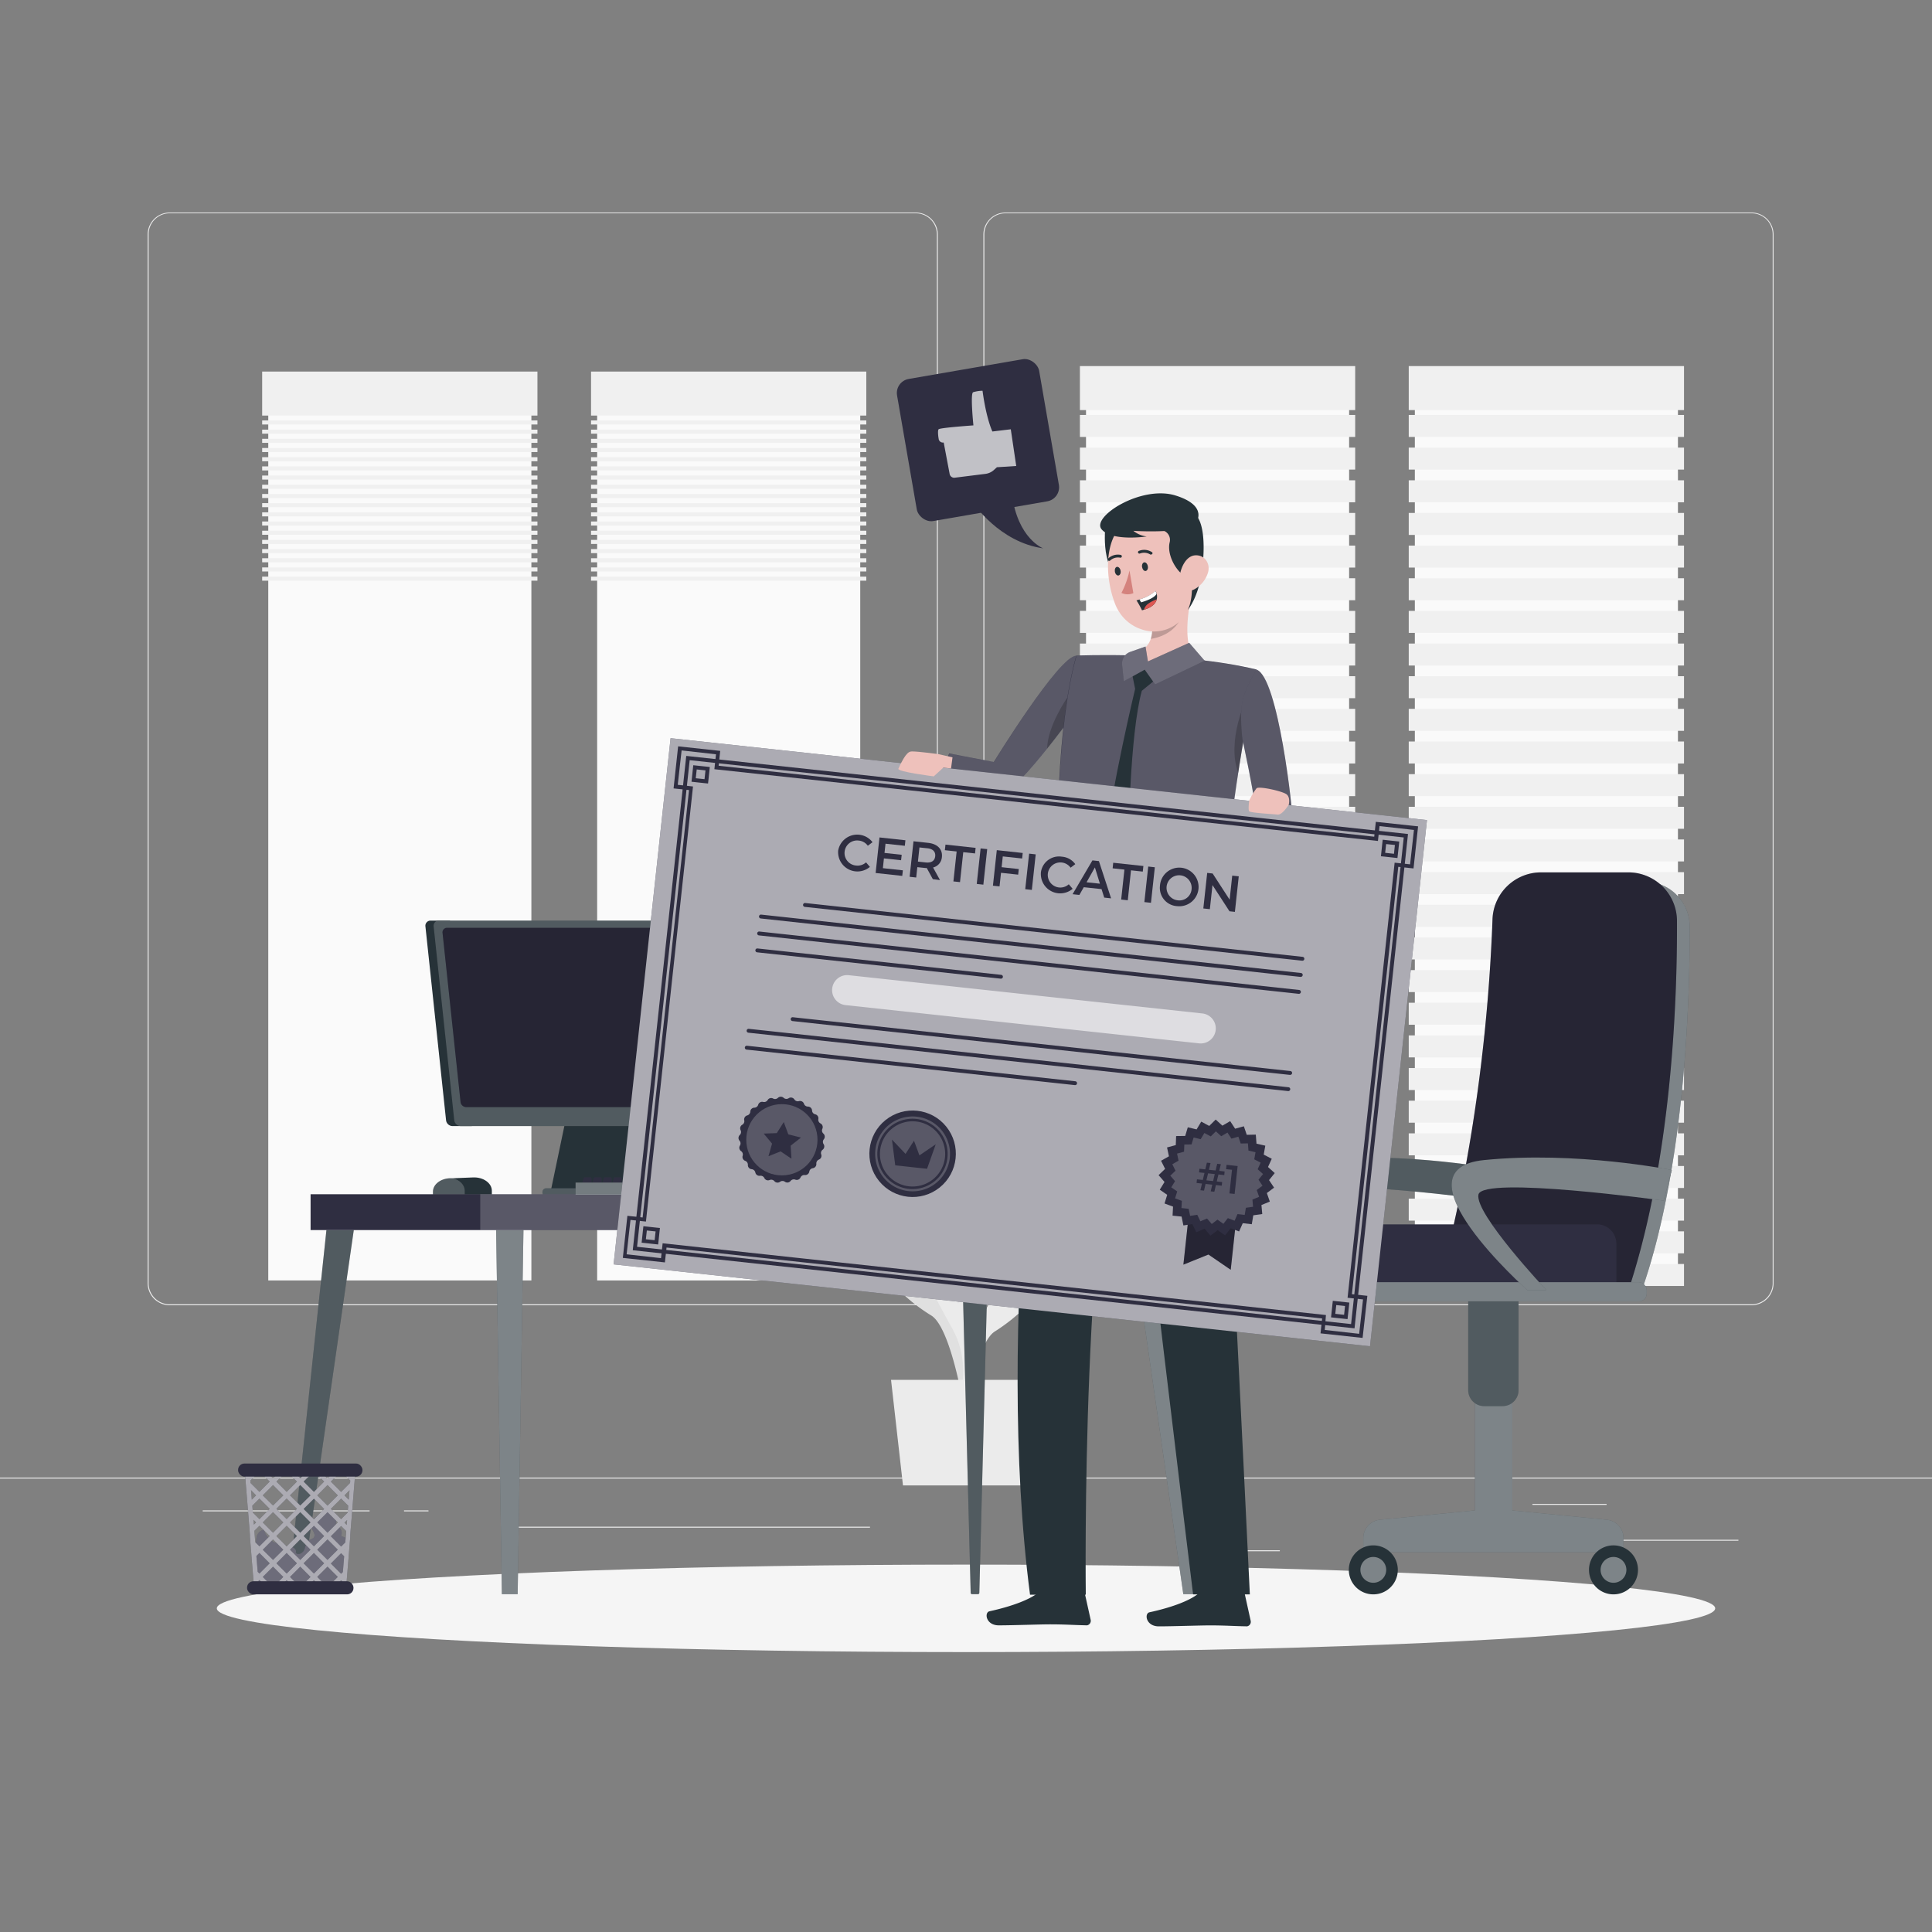 <svg xmlns="http://www.w3.org/2000/svg" viewBox="0 0 500 500"><rect x="0" y="0" width="500" height="500" fill="#808080" stroke="none"/><g id="freepik--background-complete--inject-447"><rect y="382.4" width="500" height="0.25" style="fill:#ebebeb"></rect><rect x="416.78" y="398.49" width="33.12" height="0.25" style="fill:#ebebeb"></rect><rect x="322.53" y="401.21" width="8.69" height="0.25" style="fill:#ebebeb"></rect><rect x="396.59" y="389.21" width="19.19" height="0.25" style="fill:#ebebeb"></rect><rect x="52.46" y="390.89" width="43.19" height="0.25" style="fill:#ebebeb"></rect><rect x="104.56" y="390.89" width="6.33" height="0.25" style="fill:#ebebeb"></rect><rect x="131.47" y="395.11" width="93.68" height="0.25" style="fill:#ebebeb"></rect><path d="M237,337.8H43.91a5.71,5.71,0,0,1-5.7-5.71V60.66A5.71,5.71,0,0,1,43.91,55H237a5.71,5.71,0,0,1,5.71,5.71V332.09A5.71,5.71,0,0,1,237,337.8ZM43.91,55.2a5.46,5.46,0,0,0-5.45,5.46V332.09a5.46,5.46,0,0,0,5.45,5.46H237a5.47,5.47,0,0,0,5.46-5.46V60.66A5.47,5.47,0,0,0,237,55.2Z" style="fill:#ebebeb"></path><path d="M453.31,337.8H260.21a5.72,5.72,0,0,1-5.71-5.71V60.66A5.72,5.72,0,0,1,260.21,55h193.1A5.71,5.71,0,0,1,459,60.66V332.09A5.71,5.71,0,0,1,453.31,337.8ZM260.21,55.2a5.47,5.47,0,0,0-5.46,5.46V332.09a5.47,5.47,0,0,0,5.46,5.46h193.1a5.47,5.47,0,0,0,5.46-5.46V60.66a5.47,5.47,0,0,0-5.46-5.46Z" style="fill:#ebebeb"></path><rect x="281.05" y="97.89" width="68.09" height="232.07" transform="translate(630.2 427.85) rotate(180)" style="fill:#fafafa"></rect><rect x="279.48" y="94.74" width="71.24" height="11.39" transform="translate(630.2 200.87) rotate(180)" style="fill:#f0f0f0"></rect><rect x="279.48" y="107.39" width="71.24" height="5.69" transform="translate(630.2 220.47) rotate(180)" style="fill:#f0f0f0"></rect><rect x="279.48" y="115.84" width="71.24" height="5.69" transform="translate(630.2 237.37) rotate(180)" style="fill:#f0f0f0"></rect><rect x="279.48" y="124.29" width="71.24" height="5.69" transform="translate(630.2 254.28) rotate(180)" style="fill:#f0f0f0"></rect><rect x="279.48" y="132.74" width="71.24" height="5.69" transform="translate(630.2 271.18) rotate(180)" style="fill:#f0f0f0"></rect><rect x="279.48" y="141.19" width="71.24" height="5.69" transform="translate(630.2 288.08) rotate(180)" style="fill:#f0f0f0"></rect><rect x="279.48" y="149.64" width="71.24" height="5.69" transform="translate(630.2 304.98) rotate(180)" style="fill:#f0f0f0"></rect><rect x="279.48" y="158.09" width="71.24" height="5.69" transform="translate(630.2 321.88) rotate(180)" style="fill:#f0f0f0"></rect><rect x="279.48" y="166.54" width="71.24" height="5.69" transform="translate(630.2 338.78) rotate(180)" style="fill:#f0f0f0"></rect><rect x="279.48" y="175" width="71.24" height="5.69" transform="translate(630.2 355.69) rotate(180)" style="fill:#f0f0f0"></rect><rect x="279.48" y="183.45" width="71.24" height="5.69" transform="translate(630.2 372.59) rotate(180)" style="fill:#f0f0f0"></rect><rect x="279.48" y="191.9" width="71.24" height="5.69" transform="translate(630.2 389.49) rotate(180)" style="fill:#f0f0f0"></rect><rect x="279.48" y="200.35" width="71.24" height="5.69" transform="translate(630.2 406.39) rotate(180)" style="fill:#f0f0f0"></rect><rect x="279.48" y="208.8" width="71.24" height="5.69" transform="translate(630.2 423.29) rotate(180)" style="fill:#f0f0f0"></rect><rect x="279.48" y="217.25" width="71.24" height="5.69" transform="translate(630.2 440.19) rotate(180)" style="fill:#f0f0f0"></rect><rect x="279.48" y="225.7" width="71.24" height="5.69" transform="translate(630.2 457.1) rotate(180)" style="fill:#f0f0f0"></rect><rect x="279.48" y="234.15" width="71.24" height="5.69" transform="translate(630.2 474) rotate(180)" style="fill:#f0f0f0"></rect><rect x="279.48" y="242.6" width="71.24" height="5.69" transform="translate(630.2 490.9) rotate(180)" style="fill:#f0f0f0"></rect><rect x="279.48" y="251.05" width="71.24" height="5.69" transform="translate(630.2 507.8) rotate(180)" style="fill:#f0f0f0"></rect><rect x="279.48" y="259.5" width="71.24" height="5.69" transform="translate(630.2 524.7) rotate(180)" style="fill:#f0f0f0"></rect><rect x="279.48" y="267.96" width="71.24" height="5.69" transform="translate(630.2 541.61) rotate(180)" style="fill:#f0f0f0"></rect><rect x="279.48" y="276.41" width="71.24" height="5.69" transform="translate(630.2 558.51) rotate(180)" style="fill:#f0f0f0"></rect><rect x="279.48" y="284.86" width="71.24" height="5.69" transform="translate(630.2 575.41) rotate(180)" style="fill:#f0f0f0"></rect><rect x="279.48" y="293.31" width="71.24" height="5.69" transform="translate(630.2 592.31) rotate(180)" style="fill:#f0f0f0"></rect><rect x="279.48" y="301.76" width="71.24" height="5.69" transform="translate(630.2 609.21) rotate(180)" style="fill:#f0f0f0"></rect><rect x="279.48" y="310.21" width="71.24" height="5.69" transform="translate(630.2 626.11) rotate(180)" style="fill:#f0f0f0"></rect><rect x="279.48" y="318.66" width="71.24" height="5.69" transform="translate(630.2 643.02) rotate(180)" style="fill:#f0f0f0"></rect><rect x="279.48" y="327.11" width="71.24" height="5.69" transform="translate(630.2 659.92) rotate(180)" style="fill:#f0f0f0"></rect><rect x="366.16" y="97.89" width="68.09" height="232.07" transform="translate(800.41 427.85) rotate(180)" style="fill:#fafafa"></rect><rect x="364.59" y="94.74" width="71.24" height="11.39" transform="translate(800.41 200.87) rotate(180)" style="fill:#f0f0f0"></rect><rect x="364.59" y="107.39" width="71.24" height="5.69" transform="translate(800.41 220.47) rotate(180)" style="fill:#f0f0f0"></rect><rect x="364.59" y="115.84" width="71.24" height="5.69" transform="translate(800.41 237.37) rotate(180)" style="fill:#f0f0f0"></rect><rect x="364.59" y="124.29" width="71.24" height="5.69" transform="translate(800.41 254.28) rotate(180)" style="fill:#f0f0f0"></rect><rect x="364.59" y="132.74" width="71.24" height="5.69" transform="translate(800.41 271.18) rotate(180)" style="fill:#f0f0f0"></rect><rect x="364.59" y="141.19" width="71.24" height="5.69" transform="translate(800.41 288.08) rotate(180)" style="fill:#f0f0f0"></rect><rect x="364.59" y="149.64" width="71.24" height="5.69" transform="translate(800.41 304.98) rotate(180)" style="fill:#f0f0f0"></rect><rect x="364.59" y="158.09" width="71.24" height="5.69" transform="translate(800.41 321.88) rotate(180)" style="fill:#f0f0f0"></rect><rect x="364.59" y="166.54" width="71.24" height="5.69" transform="translate(800.41 338.78) rotate(180)" style="fill:#f0f0f0"></rect><rect x="364.59" y="175" width="71.24" height="5.69" transform="translate(800.41 355.69) rotate(180)" style="fill:#f0f0f0"></rect><rect x="364.59" y="183.45" width="71.24" height="5.69" transform="translate(800.41 372.59) rotate(180)" style="fill:#f0f0f0"></rect><rect x="364.59" y="191.9" width="71.24" height="5.69" transform="translate(800.41 389.49) rotate(180)" style="fill:#f0f0f0"></rect><rect x="364.59" y="200.35" width="71.24" height="5.69" transform="translate(800.41 406.39) rotate(180)" style="fill:#f0f0f0"></rect><rect x="364.59" y="208.8" width="71.24" height="5.69" transform="translate(800.41 423.29) rotate(180)" style="fill:#f0f0f0"></rect><rect x="364.59" y="217.25" width="71.24" height="5.69" transform="translate(800.41 440.19) rotate(180)" style="fill:#f0f0f0"></rect><rect x="364.59" y="225.7" width="71.24" height="5.69" transform="translate(800.41 457.1) rotate(180)" style="fill:#f0f0f0"></rect><rect x="364.59" y="234.15" width="71.24" height="5.69" transform="translate(800.41 474) rotate(180)" style="fill:#f0f0f0"></rect><rect x="364.59" y="242.6" width="71.24" height="5.69" transform="translate(800.41 490.9) rotate(180)" style="fill:#f0f0f0"></rect><rect x="364.59" y="251.05" width="71.24" height="5.69" transform="translate(800.41 507.8) rotate(180)" style="fill:#f0f0f0"></rect><rect x="364.59" y="259.5" width="71.24" height="5.69" transform="translate(800.41 524.7) rotate(180)" style="fill:#f0f0f0"></rect><rect x="364.59" y="267.96" width="71.24" height="5.69" transform="translate(800.41 541.61) rotate(180)" style="fill:#f0f0f0"></rect><rect x="364.59" y="276.41" width="71.24" height="5.69" transform="translate(800.41 558.51) rotate(180)" style="fill:#f0f0f0"></rect><rect x="364.59" y="284.86" width="71.24" height="5.69" transform="translate(800.41 575.41) rotate(180)" style="fill:#f0f0f0"></rect><rect x="364.59" y="293.31" width="71.24" height="5.69" transform="translate(800.41 592.31) rotate(180)" style="fill:#f0f0f0"></rect><rect x="364.59" y="301.76" width="71.24" height="5.69" transform="translate(800.41 609.21) rotate(180)" style="fill:#f0f0f0"></rect><rect x="364.59" y="310.21" width="71.24" height="5.69" transform="translate(800.41 626.11) rotate(180)" style="fill:#f0f0f0"></rect><rect x="364.59" y="318.66" width="71.24" height="5.69" transform="translate(800.41 643.02) rotate(180)" style="fill:#f0f0f0"></rect><rect x="364.59" y="327.11" width="71.24" height="5.69" transform="translate(800.41 659.92) rotate(180)" style="fill:#f0f0f0"></rect><rect x="154.54" y="99.31" width="68.09" height="232.07" transform="translate(377.17 430.69) rotate(180)" style="fill:#fafafa"></rect><rect x="152.97" y="96.16" width="71.24" height="11.39" transform="translate(377.17 203.71) rotate(180)" style="fill:#f0f0f0"></rect><rect x="152.97" y="108.81" width="71.24" height="1.05" transform="translate(377.17 218.67) rotate(180)" style="fill:#f0f0f0"></rect><rect x="152.97" y="111.19" width="71.24" height="1.05" transform="translate(377.17 223.43) rotate(180)" style="fill:#f0f0f0"></rect><rect x="152.97" y="113.57" width="71.24" height="1.05" transform="translate(377.17 228.18) rotate(180)" style="fill:#f0f0f0"></rect><rect x="152.97" y="115.95" width="71.24" height="1.05" transform="translate(377.17 232.94) rotate(180)" style="fill:#f0f0f0"></rect><rect x="152.97" y="118.32" width="71.24" height="1.05" transform="translate(377.17 237.69) rotate(180)" style="fill:#f0f0f0"></rect><rect x="152.97" y="120.7" width="71.24" height="1.05" transform="translate(377.17 242.45) rotate(180)" style="fill:#f0f0f0"></rect><rect x="152.97" y="123.08" width="71.24" height="1.05" transform="translate(377.17 247.2) rotate(180)" style="fill:#f0f0f0"></rect><rect x="152.97" y="125.46" width="71.24" height="1.05" transform="translate(377.17 251.96) rotate(180)" style="fill:#f0f0f0"></rect><rect x="152.97" y="127.83" width="71.24" height="1.05" transform="translate(377.17 256.72) rotate(180)" style="fill:#f0f0f0"></rect><rect x="152.97" y="130.21" width="71.24" height="1.05" transform="translate(377.17 261.47) rotate(180)" style="fill:#f0f0f0"></rect><rect x="152.97" y="132.59" width="71.24" height="1.05" transform="translate(377.17 266.23) rotate(180)" style="fill:#f0f0f0"></rect><rect x="152.97" y="134.97" width="71.24" height="1.05" transform="translate(377.17 270.98) rotate(180)" style="fill:#f0f0f0"></rect><rect x="152.97" y="137.34" width="71.24" height="1.05" transform="translate(377.17 275.74) rotate(180)" style="fill:#f0f0f0"></rect><rect x="152.97" y="139.72" width="71.24" height="1.05" transform="translate(377.17 280.49) rotate(180)" style="fill:#f0f0f0"></rect><rect x="152.97" y="142.1" width="71.24" height="1.05" transform="translate(377.17 285.25) rotate(180)" style="fill:#f0f0f0"></rect><rect x="152.97" y="144.48" width="71.24" height="1.05" transform="translate(377.17 290) rotate(180)" style="fill:#f0f0f0"></rect><rect x="152.97" y="146.86" width="71.24" height="1.05" transform="translate(377.17 294.76) rotate(180)" style="fill:#f0f0f0"></rect><rect x="152.97" y="149.23" width="71.24" height="1.05" transform="translate(377.17 299.51) rotate(180)" style="fill:#f0f0f0"></rect><rect x="69.43" y="99.31" width="68.09" height="232.07" transform="translate(206.95 430.69) rotate(180)" style="fill:#fafafa"></rect><rect x="67.86" y="96.16" width="71.24" height="11.39" transform="translate(206.95 203.71) rotate(180)" style="fill:#f0f0f0"></rect><rect x="67.86" y="108.81" width="71.24" height="1.05" transform="translate(206.95 218.67) rotate(180)" style="fill:#f0f0f0"></rect><rect x="67.86" y="111.19" width="71.24" height="1.05" transform="translate(206.95 223.43) rotate(180)" style="fill:#f0f0f0"></rect><rect x="67.86" y="113.57" width="71.24" height="1.05" transform="translate(206.95 228.18) rotate(180)" style="fill:#f0f0f0"></rect><rect x="67.86" y="115.95" width="71.24" height="1.05" transform="translate(206.95 232.94) rotate(180)" style="fill:#f0f0f0"></rect><rect x="67.86" y="118.32" width="71.24" height="1.05" transform="translate(206.95 237.69) rotate(180)" style="fill:#f0f0f0"></rect><rect x="67.86" y="120.7" width="71.24" height="1.05" transform="translate(206.95 242.45) rotate(180)" style="fill:#f0f0f0"></rect><rect x="67.86" y="123.08" width="71.24" height="1.05" transform="translate(206.95 247.2) rotate(180)" style="fill:#f0f0f0"></rect><rect x="67.86" y="125.46" width="71.24" height="1.05" transform="translate(206.95 251.96) rotate(180)" style="fill:#f0f0f0"></rect><rect x="67.86" y="127.83" width="71.24" height="1.05" transform="translate(206.95 256.72) rotate(180)" style="fill:#f0f0f0"></rect><rect x="67.86" y="130.21" width="71.24" height="1.05" transform="translate(206.95 261.47) rotate(180)" style="fill:#f0f0f0"></rect><rect x="67.86" y="132.59" width="71.24" height="1.05" transform="translate(206.95 266.23) rotate(180)" style="fill:#f0f0f0"></rect><rect x="67.86" y="134.97" width="71.24" height="1.05" transform="translate(206.95 270.98) rotate(180)" style="fill:#f0f0f0"></rect><rect x="67.86" y="137.34" width="71.24" height="1.05" transform="translate(206.95 275.74) rotate(180)" style="fill:#f0f0f0"></rect><rect x="67.86" y="139.72" width="71.24" height="1.05" transform="translate(206.95 280.49) rotate(180)" style="fill:#f0f0f0"></rect><rect x="67.86" y="142.1" width="71.24" height="1.05" transform="translate(206.95 285.25) rotate(180)" style="fill:#f0f0f0"></rect><rect x="67.86" y="144.48" width="71.24" height="1.05" transform="translate(206.95 290) rotate(180)" style="fill:#f0f0f0"></rect><rect x="67.86" y="146.86" width="71.24" height="1.05" transform="translate(206.95 294.76) rotate(180)" style="fill:#f0f0f0"></rect><rect x="67.86" y="149.23" width="71.24" height="1.05" transform="translate(206.95 299.51) rotate(180)" style="fill:#f0f0f0"></rect><path d="M251.2,360.3s-4.74-10.35.68-20.56,7-12.6,3.53-14.69-5,8.16-5,8.16a23,23,0,0,1-.5-14.44c2.4-7.38,3.91-19.4.63-20.69s-.63,15-3.48,20.55a48,48,0,0,1-2.79-12.11c-.39-5.93.22-15.39-2.37-17.82s-4.25-.75-1.71,12.33a136.78,136.78,0,0,1,2.53,23.72s-5.62-17.16-9.4-17.66-3.78,5.06-.54,9.88,9.47,13.45,10.49,17.9c0,0-6.18-12.92-11.74-9s4.84,11.76,9.48,14.58S248.82,361,248.82,361Z" style="fill:#e0e0e0"></path><path d="M247.46,364.54s4.62-10.42-.92-20.54-7.15-12.5-3.72-14.64,5.14,8.08,5.14,8.08A23,23,0,0,0,248.3,323c-2.5-7.34-4.15-19.34-.88-20.68s.81,15,3.72,20.5a47.87,47.87,0,0,0,2.64-12.15c.33-5.94-.4-15.39,2.16-17.86s4.25-.81,1.85,12.31a136.77,136.77,0,0,0-2.24,23.75s5.42-17.24,9.19-17.8,3.84,5,.66,9.87-9.31,13.6-10.28,18.06c0,0,6-13,11.63-9.14s-4.69,11.84-9.29,14.72-7.61,20.61-7.61,20.61Z" style="fill:#ebebeb"></path><polygon points="268.76 357.11 230.6 357.11 233.69 384.42 265.67 384.42 268.76 357.11" style="fill:#ebebeb"></polygon></g><g id="freepik--Shadow--inject-447"><ellipse id="freepik--path--inject-447" cx="250" cy="416.24" rx="193.89" ry="11.32" style="fill:#f5f5f5"></ellipse></g><g id="freepik--Chair--inject-447"><path d="M388.66,302.81s-24.75-5-48.64-2.58,11.24,33.64,11.24,33.64h4.94s-18.62-19.79-17.58-24.72,47.92,1.57,47.92,1.57Z" style="fill:#263238"></path><path d="M388.66,302.81s-24.75-5-48.64-2.58,11.24,33.64,11.24,33.64h4.94s-18.62-19.79-17.58-24.72,47.92,1.57,47.92,1.57Z" style="fill:#fff;opacity:0.2;isolation:isolate"></path><path d="M379.73,332.79a443.83,443.83,0,0,0,13.5-93.46,11.62,11.62,0,0,1,11.61-11.16h20.83a11.62,11.62,0,0,1,11.62,11.56c.08,19-1.25,61.54-12,93.06Z" style="fill:#263238"></path><path d="M379.73,332.79a443.83,443.83,0,0,0,13.5-93.46,11.62,11.62,0,0,1,11.61-11.16h20.83a11.62,11.62,0,0,1,11.62,11.56c.08,19-1.25,61.54-12,93.06Z" style="fill:#fff;opacity:0.4;isolation:isolate"></path><path d="M373.65,327.5c3.38-12.8,11-45.9,12.61-89.63a12.58,12.58,0,0,1,12.58-12.1h22.58A12.59,12.59,0,0,1,434,238.3c.09,20.56-1.35,62.61-12.95,96.78l-43-1.58A4.78,4.78,0,0,1,373.65,327.5Z" style="fill:#2F2E41"></path><path d="M373.65,327.5c3.38-12.8,11-45.9,12.61-89.63a12.58,12.58,0,0,1,12.58-12.1h22.58A12.59,12.59,0,0,1,434,238.3c.09,20.56-1.35,62.61-12.95,96.78l-43-1.58A4.78,4.78,0,0,1,373.65,327.5Z" style="opacity:0.2;isolation:isolate"></path><path d="M342,316.86h76.37a0,0,0,0,1,0,0v11.93a5,5,0,0,1-5,5H347a5,5,0,0,1-5-5V316.86A0,0,0,0,1,342,316.86Z" transform="translate(760.32 650.65) rotate(180)" style="fill:#2F2E41"></path><path d="M415.86,393.31l-24.47-2.41V356.51h-9.7v34.38l-24.57,2.42a4.76,4.76,0,0,0-4.3,4.74v3.68h67.34v-3.68A4.76,4.76,0,0,0,415.86,393.31Z" style="fill:#263238"></path><path d="M415.86,393.31l-24.47-2.41V356.51h-9.7v34.38l-24.57,2.42a4.76,4.76,0,0,0-4.3,4.74v3.68h67.34v-3.68A4.76,4.76,0,0,0,415.86,393.31Z" style="fill:#fff;opacity:0.4;isolation:isolate"></path><path d="M361.75,406.28a6.34,6.34,0,1,1-6.34-6.34A6.34,6.34,0,0,1,361.75,406.28Z" style="fill:#263238"></path><path d="M355.41,409.62a3.34,3.34,0,1,1,3.34-3.34A3.35,3.35,0,0,1,355.41,409.62Z" style="fill:#fff;opacity:0.4;isolation:isolate"></path><path d="M411.23,406.28a6.34,6.34,0,1,0,6.34-6.34A6.33,6.33,0,0,0,411.23,406.28Z" style="fill:#263238"></path><path d="M417.57,409.62a3.34,3.34,0,1,1,3.34-3.34A3.34,3.34,0,0,1,417.57,409.62Z" style="fill:#fff;opacity:0.4;isolation:isolate"></path><path d="M380,333.27h13a0,0,0,0,1,0,0v26.5a4.13,4.13,0,0,1-4.13,4.13h-4.77a4.13,4.13,0,0,1-4.13-4.13v-26.5A0,0,0,0,1,380,333.27Z" style="fill:#263238"></path><path d="M380,333.27h13a0,0,0,0,1,0,0v26.5a4.13,4.13,0,0,1-4.13,4.13h-4.77a4.13,4.13,0,0,1-4.13-4.13v-26.5A0,0,0,0,1,380,333.27Z" style="fill:#fff;opacity:0.2;isolation:isolate"></path><rect x="339.25" y="331.82" width="86.91" height="4.96" rx="2.01" transform="translate(765.42 668.61) rotate(180)" style="fill:#263238"></rect><g style="opacity:0.4;isolation:isolate"><rect x="339.25" y="331.82" width="86.91" height="4.96" rx="2.01" transform="translate(765.42 668.61) rotate(180)" style="fill:#fff"></rect></g><path d="M432.66,302.81s-24.75-5-48.64-2.58,11.24,33.64,11.24,33.64h4.94s-18.62-19.79-17.58-24.72,47.92,1.57,47.92,1.57Z" style="fill:#263238"></path><path d="M432.66,302.81s-24.75-5-48.64-2.58,11.24,33.64,11.24,33.64h4.94s-18.62-19.79-17.58-24.72,47.92,1.57,47.92,1.57Z" style="fill:#fff;opacity:0.4;isolation:isolate"></path></g><g id="freepik--Table--inject-447"><path d="M127.29,308.17v1H112.05v-.77c0-1.85,1.92-3.37,4.38-3.47l.81,0,5.16-.21C125.06,304.59,127.29,306.17,127.29,308.17Z" style="fill:#263238"></path><path d="M120.27,308.17v1h-8.22v-.77c0-1.85,1.92-3.37,4.38-3.47l.81,0C119,305.39,120.27,306.67,120.27,308.17Z" style="fill:#fff;opacity:0.2;isolation:isolate"></path><path d="M251.56,412.57h1.53a.36.36,0,0,0,.36-.34l2.42-93.89h-7.09l2.43,93.89A.35.35,0,0,0,251.56,412.57Z" style="fill:#263238"></path><polygon points="306.24 412.57 309.78 412.57 299.78 318.34 292.69 318.34 306.24 412.57" style="fill:#263238"></polygon><polygon points="77.98 412.57 77.98 412.57 91.56 318.34 84.48 318.34 74.48 412.57 77.98 412.57" style="fill:#263238"></polygon><polygon points="129.89 412.57 133.96 412.57 133.97 412.57 135.47 318.34 128.39 318.34 129.89 412.57" style="fill:#263238"></polygon><g style="opacity:0.4;isolation:isolate"><polygon points="306.24 412.57 309.78 412.57 299.78 318.34 292.69 318.34 306.24 412.57" style="fill:#fff"></polygon></g><polygon points="129.89 412.57 133.96 412.57 133.97 412.57 135.47 318.34 128.39 318.34 129.89 412.57" style="fill:#fff;opacity:0.4;isolation:isolate"></polygon><g style="opacity:0.2;isolation:isolate"><path d="M251.56,412.57h1.53a.36.36,0,0,0,.36-.34l2.42-93.89h-7.09l2.43,93.89A.35.35,0,0,0,251.56,412.57Z" style="fill:#fff"></path></g><polygon points="77.98 412.57 77.98 412.57 91.56 318.34 84.48 318.34 74.48 412.57 77.98 412.57" style="fill:#fff;opacity:0.2;isolation:isolate"></polygon><path d="M142.23,309.7H162.4l3.21-28.16a2,2,0,0,0-2-1.88H150.12a2,2,0,0,0-2,1.88Z" style="fill:#263238"></path><path d="M111.45,238.25h5l5.66,53.18h-5a1.71,1.71,0,0,1-1.67-1.51l-5.34-50.16A1.33,1.33,0,0,1,111.45,238.25Z" style="fill:#263238"></path><path d="M119.24,291.43H194.7a1.34,1.34,0,0,0,1.35-1.51l-5.34-50.16a1.72,1.72,0,0,0-1.67-1.51H113.58a1.33,1.33,0,0,0-1.35,1.51l5.33,50.16A1.73,1.73,0,0,0,119.24,291.43Z" style="fill:#263238"></path><rect x="140.38" y="307.51" width="26.99" height="2.19" rx="0.96" transform="translate(307.75 617.22) rotate(180)" style="fill:#263238"></rect><path d="M119.24,291.43H194.7a1.34,1.34,0,0,0,1.35-1.51l-5.34-50.16a1.72,1.72,0,0,0-1.67-1.51H113.58a1.33,1.33,0,0,0-1.35,1.51l5.33,50.16A1.73,1.73,0,0,0,119.24,291.43Z" style="fill:#fff;opacity:0.2;isolation:isolate"></path><path d="M120.65,286.52H191.8A1.16,1.16,0,0,0,193,285.2l-4.65-43.76a1.5,1.5,0,0,0-1.46-1.32H115.71a1.16,1.16,0,0,0-1.18,1.32l4.66,43.76A1.5,1.5,0,0,0,120.65,286.52Z" style="fill:#2F2E41"></path><rect x="140.38" y="307.51" width="26.99" height="2.19" rx="0.96" transform="translate(307.75 617.22) rotate(180)" style="fill:#fff;opacity:0.2;isolation:isolate"></rect><path d="M120.65,286.52H191.8A1.16,1.16,0,0,0,193,285.2l-4.65-43.76a1.5,1.5,0,0,0-1.46-1.32H115.71a1.16,1.16,0,0,0-1.18,1.32l4.66,43.76A1.5,1.5,0,0,0,120.65,286.52Z" style="opacity:0.2;isolation:isolate"></path><polygon points="141.81 309.07 124.29 309.07 80.38 309.07 80.38 318.34 124.29 318.34 141.81 318.34 303.88 318.34 303.88 309.07 141.81 309.07" style="fill:#2F2E41"></polygon><path d="M187.26,307.4h1.88a.36.36,0,0,0,.36-.36v-2a.36.36,0,0,0-.36-.36h-1.35a.35.35,0,0,0-.34.27l-.53,2A.35.35,0,0,0,187.26,307.4Z" style="fill:#2F2E41"></path><path d="M184.66,307.4h1.88a.36.36,0,0,0,.36-.36v-2a.36.36,0,0,0-.36-.36h-1.35a.35.35,0,0,0-.34.27l-.54,2A.36.36,0,0,0,184.66,307.4Z" style="fill:#2F2E41"></path><path d="M182.06,307.4h1.88a.36.36,0,0,0,.36-.36v-2a.36.36,0,0,0-.36-.36h-1.35a.37.37,0,0,0-.35.27l-.53,2A.36.36,0,0,0,182.06,307.4Z" style="fill:#2F2E41"></path><path d="M179.46,307.4h1.88a.36.36,0,0,0,.36-.36v-2a.36.36,0,0,0-.36-.36H180a.37.37,0,0,0-.35.27l-.53,2A.36.36,0,0,0,179.46,307.4Z" style="fill:#2F2E41"></path><path d="M176.86,307.4h1.88a.36.36,0,0,0,.36-.36v-2a.36.36,0,0,0-.36-.36h-1.35a.37.37,0,0,0-.35.27l-.53,2A.36.36,0,0,0,176.86,307.4Z" style="fill:#2F2E41"></path><path d="M174.26,307.4h1.88a.36.36,0,0,0,.36-.36v-2a.36.36,0,0,0-.36-.36h-1.35a.37.37,0,0,0-.35.27l-.53,2A.36.36,0,0,0,174.26,307.4Z" style="fill:#2F2E41"></path><path d="M171.66,307.4h1.88a.36.36,0,0,0,.36-.36v-2a.36.36,0,0,0-.36-.36h-1.35a.36.36,0,0,0-.35.27l-.53,2A.36.36,0,0,0,171.66,307.4Z" style="fill:#2F2E41"></path><path d="M169.06,307.4h1.88a.36.36,0,0,0,.36-.36v-2a.36.36,0,0,0-.36-.36h-1.35a.36.36,0,0,0-.35.27l-.53,2A.36.36,0,0,0,169.06,307.4Z" style="fill:#2F2E41"></path><path d="M166.46,307.4h1.88a.36.36,0,0,0,.36-.36v-2a.36.36,0,0,0-.36-.36H167a.36.36,0,0,0-.35.27l-.53,2A.36.36,0,0,0,166.46,307.4Z" style="fill:#2F2E41"></path><path d="M163.86,307.4h1.88a.36.36,0,0,0,.36-.36v-2a.36.36,0,0,0-.36-.36h-1.35a.36.36,0,0,0-.35.27l-.53,2A.36.36,0,0,0,163.86,307.4Z" style="fill:#2F2E41"></path><path d="M161.26,307.4h1.88a.36.36,0,0,0,.36-.36v-2a.36.36,0,0,0-.36-.36h-1.35a.35.35,0,0,0-.35.27l-.53,2A.36.36,0,0,0,161.26,307.4Z" style="fill:#2F2E41"></path><path d="M158.66,307.4h1.88a.36.36,0,0,0,.36-.36v-2a.36.36,0,0,0-.36-.36h-1.35a.35.35,0,0,0-.35.27l-.53,2A.36.36,0,0,0,158.66,307.4Z" style="fill:#2F2E41"></path><path d="M156.06,307.4h1.88a.36.36,0,0,0,.36-.36v-2a.36.36,0,0,0-.36-.36h-1.35a.35.35,0,0,0-.35.27l-.53,2A.36.36,0,0,0,156.06,307.4Z" style="fill:#2F2E41"></path><path d="M153.45,307.4h1.89a.36.36,0,0,0,.36-.36v-2a.36.36,0,0,0-.36-.36H154a.35.35,0,0,0-.35.27l-.53,2A.36.36,0,0,0,153.45,307.4Z" style="fill:#2F2E41"></path><path d="M150.85,307.4h1.89a.36.36,0,0,0,.36-.36v-2a.36.36,0,0,0-.36-.36h-1.36a.35.35,0,0,0-.34.27l-.53,2A.36.36,0,0,0,150.85,307.4Z" style="fill:#2F2E41"></path><rect x="148.96" y="306.05" width="42.08" height="3.13" transform="translate(340 615.23) rotate(180)" style="fill:#263238"></rect><rect x="148.96" y="306.05" width="42.08" height="3.13" transform="translate(340 615.23) rotate(180)" style="fill:#fff;opacity:0.2;isolation:isolate"></rect><rect x="148.96" y="306.05" width="13.63" height="3.13" transform="translate(311.56 615.23) rotate(180)" style="fill:#fff;opacity:0.2;isolation:isolate"></rect><rect x="124.29" y="309.07" width="179.59" height="9.27" transform="translate(428.17 627.4) rotate(180)" style="fill:#fff;opacity:0.2;isolation:isolate"></rect></g><g id="freepik--trash-bin--inject-447"><path d="M88.25,397.51a1.82,1.82,0,0,0-1.46-2.6,3.87,3.87,0,0,0-1.23-4.24.89.89,0,0,0-.53-.24,1,1,0,0,0-.58.25l-3.4,2.44a2.14,2.14,0,0,0-.67.67c-.7,1.34,1.81,3.07.78,4.18-.3.32-.77.38-1.14.61-.81.51-.91,1.62-1.28,2.5s-1.7,1.55-2.2.74c.37-.84-.75-1.56-1.66-1.67s-1.87-.16-2.37-1c-1.3,1.13-4.2-2-4.13-3.3a2.5,2.5,0,0,0-2,2.07,15.34,15.34,0,0,0-.11,3.18c0,2.06-.7,4.08-.66,6.14,0,1.6.65,3.38,2.11,4a5.48,5.48,0,0,0,2.28.3l16.72-.11a2.49,2.49,0,0,0,1.18-.19c.75-.39.91-1.38,1-2.23l.9-10.9Z" style="fill:#2F2E41"></path><path d="M88.25,397.51a1.82,1.82,0,0,0-1.46-2.6,3.87,3.87,0,0,0-1.23-4.24.89.89,0,0,0-.53-.24,1,1,0,0,0-.58.25l-3.4,2.44a2.14,2.14,0,0,0-.67.67c-.7,1.34,1.81,3.07.78,4.18-.3.32-.77.38-1.14.61-.81.51-.91,1.62-1.28,2.5s-1.7,1.55-2.2.74c.37-.84-.75-1.56-1.66-1.67s-1.87-.16-2.37-1c-1.3,1.13-4.2-2-4.13-3.3a2.5,2.5,0,0,0-2,2.07,15.34,15.34,0,0,0-.11,3.18c0,2.06-.7,4.08-.66,6.14,0,1.6.65,3.38,2.11,4a5.48,5.48,0,0,0,2.28.3l16.72-.11a2.49,2.49,0,0,0,1.18-.19c.75-.39.91-1.38,1-2.23l.9-10.9Z" style="fill:#fff;opacity:0.3;isolation:isolate"></path><path d="M89.22,379.84H63.28l.21,2.62.15,1.87.4,4.87.23,2.8.3,3.73.12,1.59,0,.48.15,1.88.21,2.57.12,1.59.14,1.63.15,1.87.12,1.42.12,1.6.06.7H89.62l0-.7.13-1.59.12-1.43.15-1.88.13-1.62.13-1.59.21-2.58.15-1.87,0-.48.12-1.59.31-3.73.22-2.79.39-4.88.16-1.87.21-2.62Zm1.56,1.72h0l-.5-.5h.54Zm-.13,1.59-.05.63-2.32,2.33-2.66-2.67L88,381.06h.56Zm-.67,8.3-1.7,1.7-2.66-2.66,2.66-2.66,1.84,1.84ZM65.3,389.67h0l1.84-1.84,2.66,2.66-2.66,2.66-1.7-1.7ZM87.42,387l-2.66,2.66L82.1,387l2.66-2.67Zm-4.18-5.91h3l-1.52,1.52Zm.65,9.43-2.65,2.66-2.67-2.66,2.67-2.66ZM75.05,394l2.66-2.65L80.37,394l-2.66,2.67Zm1.8,3.53-2.67,2.66-2.65-2.66,2.66-2.66Zm4.39-2.66,2.65,2.66-2.65,2.66-2.67-2.66Zm-3.53-5.25L75.05,387l2.66-2.67L80.37,387Zm-.86.86-2.66,2.66-2.66-2.66,2.66-2.66Zm-6.19-.86L68,387l2.66-2.67L73.32,387Zm0,1.73L73.32,394l-2.66,2.67L68,394Zm2.66,9.71-2.66,2.65L68,401.07l2.66-2.67Zm.86.85,2.67,2.67-2.66,2.66-2.66-2.66Zm.87-.85,2.66-2.67,2.66,2.67-2.66,2.65Zm6.19.85,2.65,2.67-2.65,2.66-2.67-2.66Zm3.52,3.53,2.66,2.66-1.72,1.73H83.82l-1.72-1.73Zm-2.66-4.38,2.66-2.67,2.66,2.67-2.66,2.65Zm0-7.06,2.66-2.65L87.42,394l-2.66,2.67Zm1.79-10.57-2.65,2.67-2.67-2.67L81,381.06h.56Zm-6.18-.86-1.52-1.52h3Zm-.86.86-2.66,2.67-2.66-2.67,2.38-2.38h.56Zm-4.67-2.38-1.52,1.52-1.52-1.52Zm-4.76,0,2.38,2.38-2.66,2.67-2.32-2.33,0-.63,2.09-2.09Zm-2.28,0-.5.49h0l0-.49Zm-.17,4.6L66.28,387l-1.11,1.11Zm.73,8.93-.1-1.26h0l.68.68-.58.58Zm.13,1.6,1.31-1.31,2.66,2.66-2.66,2.66-1.08-1.07Zm.39,4.93V401l.06.07-.06.05Zm.47,5.67-.34-4.08.79-.79,2.66,2.67-2.66,2.66-.45-.46Zm.24,3-.05-.61.26-.26.86.87ZM68,408.11l2.66-2.66,2.66,2.66-1.72,1.73H69.72Zm5.32,1.73.87-.87.87.87Zm3.45,0-1.72-1.73,2.66-2.66,2.66,2.66-1.72,1.73Zm3.6,0,.87-.87.86.87Zm8.12,0H87.42l.86-.87.26.26Zm.25-3-.46.46-2.66-2.66,2.66-2.67.79.79Zm.47-5.79v.12l-.06-.05.07-.07Zm.15-1.87-1.08,1.07-2.66-2.66,2.66-2.66,1.32,1.31Zm.37-4.53-.59-.59.69-.68Zm.72-8.94-.19,2.42L89.14,387l1.31-1.31Z" style="fill:#2F2E41"></path><g style="opacity:0.6;isolation:isolate"><path d="M89.22,379.84H63.28l.21,2.62.15,1.87.4,4.87.23,2.8.3,3.73.12,1.59,0,.48.15,1.88.21,2.57.12,1.59.14,1.63.15,1.87.12,1.42.12,1.6.06.7H89.62l0-.7.13-1.59.12-1.43.15-1.88.13-1.62.13-1.59.21-2.58.15-1.87,0-.48.12-1.59.31-3.73.22-2.79.39-4.88.16-1.87.21-2.62Zm1.56,1.72h0l-.5-.5h.54Zm-.13,1.59-.05.63-2.32,2.33-2.66-2.67L88,381.06h.56Zm-.67,8.3-1.7,1.7-2.66-2.66,2.66-2.66,1.84,1.84ZM65.3,389.67h0l1.84-1.84,2.66,2.66-2.66,2.66-1.7-1.7ZM87.42,387l-2.66,2.66L82.1,387l2.66-2.67Zm-4.18-5.91h3l-1.52,1.52Zm.65,9.43-2.65,2.66-2.67-2.66,2.67-2.66ZM75.05,394l2.66-2.65L80.37,394l-2.66,2.67Zm1.8,3.53-2.67,2.66-2.65-2.66,2.66-2.66Zm4.39-2.66,2.65,2.66-2.65,2.66-2.67-2.66Zm-3.53-5.25L75.05,387l2.66-2.67L80.37,387Zm-.86.86-2.66,2.66-2.66-2.66,2.66-2.66Zm-6.19-.86L68,387l2.66-2.67L73.32,387Zm0,1.73L73.32,394l-2.66,2.67L68,394Zm2.66,9.71-2.66,2.65L68,401.07l2.66-2.67Zm.86.85,2.67,2.67-2.66,2.66-2.66-2.66Zm.87-.85,2.66-2.67,2.66,2.67-2.66,2.65Zm6.19.85,2.65,2.67-2.65,2.66-2.67-2.66Zm3.52,3.53,2.66,2.66-1.72,1.73H83.82l-1.72-1.73Zm-2.66-4.38,2.66-2.67,2.66,2.67-2.66,2.65Zm0-7.06,2.66-2.65L87.42,394l-2.66,2.67Zm1.79-10.57-2.65,2.67-2.67-2.67L81,381.06h.56Zm-6.18-.86-1.52-1.52h3Zm-.86.86-2.66,2.67-2.66-2.67,2.38-2.38h.56Zm-4.67-2.38-1.52,1.52-1.52-1.52Zm-4.76,0,2.38,2.38-2.66,2.67-2.32-2.33,0-.63,2.09-2.09Zm-2.28,0-.5.49h0l0-.49Zm-.17,4.6L66.28,387l-1.11,1.11Zm.73,8.93-.1-1.26h0l.68.68-.58.58Zm.13,1.6,1.31-1.31,2.66,2.66-2.66,2.66-1.08-1.07Zm.39,4.93V401l.06.07-.06.05Zm.47,5.67-.34-4.08.79-.79,2.66,2.67-2.66,2.66-.45-.46Zm.24,3-.05-.61.26-.26.86.87ZM68,408.11l2.66-2.66,2.66,2.66-1.72,1.73H69.72Zm5.32,1.73.87-.87.87.87Zm3.45,0-1.72-1.73,2.66-2.66,2.66,2.66-1.72,1.73Zm3.6,0,.87-.87.86.87Zm8.12,0H87.42l.86-.87.26.26Zm.25-3-.46.46-2.66-2.66,2.66-2.67.79.79Zm.47-5.79v.12l-.06-.05.07-.07Zm.15-1.87-1.08,1.07-2.66-2.66,2.66-2.66,1.32,1.31Zm.37-4.53-.59-.59.69-.68Zm.72-8.94-.19,2.42L89.14,387l1.31-1.31Z" style="fill:#fff"></path></g><rect x="61.62" y="378.75" width="32.18" height="3.39" rx="1.64" transform="translate(155.42 760.9) rotate(180)" style="fill:#2F2E41"></rect><rect x="63.94" y="409.23" width="27.54" height="3.39" rx="1.64" style="fill:#2F2E41"></rect></g><g id="freepik--speech-bubble--inject-447"><rect x="234.45" y="95.26" width="37.32" height="37.32" rx="3.69" transform="translate(521.93 182.99) rotate(170.18)" style="fill:#2F2E41"></rect><path d="M251.85,130.14s6.73,10.19,18.13,11.77c0,0-6.57-2.41-8.1-14Z" style="fill:#2F2E41"></path><path d="M261.59,111.1l-4.76.57s-1.56-3.18-2.55-10.54a8.78,8.78,0,0,0-2.44.38c-.77.34.08,8.58.08,8.58s-8.62.6-9,1c-.26.27-.16,1.54,0,2.44a1.09,1.09,0,0,0,1,1h.31l1.53,8.1a1.2,1.2,0,0,0,1.33,1l8-1a4,4,0,0,0,2.13-1l.78-.71,5-.32Z" style="fill:#2F2E41"></path><path d="M261.59,111.1l-4.76.57s-1.56-3.18-2.55-10.54a8.78,8.78,0,0,0-2.44.38c-.77.34.08,8.58.08,8.58s-8.62.6-9,1c-.26.27-.16,1.54,0,2.44a1.09,1.09,0,0,0,1,1h.31l1.53,8.1a1.2,1.2,0,0,0,1.33,1l8-1a4,4,0,0,0,2.13-1l.78-.71,5-.32Z" style="fill:#fff;opacity:0.7;isolation:isolate"></path></g><g id="freepik--Character--inject-447"><g id="freepik--group--inject-447"><path d="M278.54,169.71c-4.36-.17-21.34,27.49-21.34,27.49L245.66,195l-2.48,5.9s10.41,5.08,14.59,5.53S278,184.57,278,184.57Z" style="fill:#2F2E41"></path><path d="M278.54,169.7,278,184.57s-.39.54-1.06,1.44c-1.22,1.67-3.41,4.6-5.9,7.73-4.87,6.1-10.9,13-13.23,12.7-4.19-.45-14.59-5.51-14.59-5.51l2.48-5.9,11.53,2.18S274.18,169.54,278.54,169.7Z" style="fill:#fff;opacity:0.2;isolation:isolate"></path><path d="M276.9,186c-1.22,1.67-3.41,4.6-5.9,7.73.09-5.9,5.25-13.24,5.25-13.24S276.62,182.9,276.9,186Z" style="opacity:0.2;isolation:isolate"></path><path d="M311.66,411.78h9.75a.71.71,0,0,1,.69.55l1.58,7.15a1.19,1.19,0,0,1-.91,1.41l-.26,0c-3.16-.05-5.46-.24-9.42-.24-2.44,0-9.81.25-13.18.25s-3.81-3.33-2.43-3.64c6.19-1.34,10.85-3.21,12.83-5A1.93,1.93,0,0,1,311.66,411.78Z" style="fill:#263238"></path><path d="M270.28,411.52H280a.7.7,0,0,1,.68.55l1.59,7.16a1.19,1.19,0,0,1-.92,1.4,1.09,1.09,0,0,1-.26,0c-3.15-.06-5.45-.25-9.42-.25-2.44,0-9.8.26-13.17.26s-3.81-3.33-2.43-3.64c6.19-1.35,10.84-3.22,12.83-5A2,2,0,0,1,270.28,411.52Z" style="fill:#263238"></path><path d="M316.83,230.94H274.21c-4.06,22.13-16.74,112-7.64,181.77H281s-1.34-106,11.4-140.22c1.47,18.33,16.37,140.14,16.37,140.14h14.69s-2.2-45.82-4.4-89.11C317.68,296.27,316.89,236.53,316.83,230.94Z" style="fill:#263238"></path><path d="M292.4,272.49a114.51,114.51,0,0,0-4.76,18.44c-1.19-16.31,3.58-33.6,3.58-33.6Z" style="opacity:0.2;isolation:isolate"></path><polygon points="273.85 231.45 316.75 231.45 316.75 236.56 273.3 236.03 273.85 231.45"></polygon><rect x="301.43" y="229.15" width="1.53" height="9.07" style="fill:#263238"></rect><rect x="279.72" y="229.15" width="1.53" height="9.07" style="fill:#263238"></rect><rect x="285.47" y="230.55" width="7.94" height="5.72" style="fill:#fff"></rect><path d="M316.89,232.27c1.13-24.41,8.31-59,8.31-59-19.92-4.8-46.66-3.6-46.66-3.6-5.21,18.64-5.12,48.72-4.67,62.56Z" style="fill:#2F2E41"></path><path d="M325.2,173.3s-.8,3.87-1.91,9.92c-.53,2.89-1.14,6.28-1.75,10-.36,2.17-.73,4.44-1.08,6.78s-.71,4.63-1,7c-1.18,8.48-2.17,17.41-2.54,25.28h-43c-.45-13.84-.54-43.92,4.67-62.57C278.54,169.7,305.29,168.5,325.2,173.3Z" style="fill:#fff;opacity:0.2;isolation:isolate"></path><path d="M323.29,183.22c-.53,2.89-1.14,6.28-1.75,10-.36,2.17-.73,4.44-1.08,6.78-3.16-8.29,2.22-19.49,2.22-19.49Z" style="opacity:0.2;isolation:isolate"></path><path d="M292.7,173l1.07,5.28s-6.15,25.67-7.47,39l2.24,2.24,3.53-2.24s.31-27.11,3.43-38.5l5.58-4.57-4.4-1.43Z" style="fill:#263238"></path><path d="M309.4,170.61c-3.68,3.35-12.72,2.11-12.72,2.11s-5.63-1.54-4.45-3.3c3.32-.55,4.93-2.1,5.59-4.08a9.5,9.5,0,0,0,.34-3.79,18.92,18.92,0,0,0-.28-2.12l11.17-8.27C307.58,156.62,305.79,166.66,309.4,170.61Z" style="fill:#eec1bb"></path><path d="M306.47,156.42c-.45,6.7-6,8.54-8.65,8.92a9.5,9.5,0,0,0,.34-3.79Z" style="opacity:0.2;isolation:isolate"></path><path d="M307.76,166.36l-10.68,4.82-.62-3.86-3.93,1.38a3.21,3.21,0,0,0-2.13,3.37l.44,4.24,5.41-3,2.7,3.81L311.77,171Z" style="fill:#2F2E41"></path><path d="M307.76,166.36l-10.68,4.82-.62-3.86-3.93,1.38a3.21,3.21,0,0,0-2.13,3.37l.44,4.24,5.41-3,2.7,3.81L311.77,171Z" style="fill:#fff;opacity:0.3;isolation:isolate"></path><path d="M286.16,135.65s-1.67,10.75,4,14.91,5.76-15.87,5.76-15.87Z" style="fill:#263238"></path><path d="M306.73,159.15a9.74,9.74,0,0,1-11.22,3.75,10.84,10.84,0,0,1-6.19-5.07,11,11,0,0,1-.51-1c-2.79-6.58-3.65-18.08,3.31-22.37a10.58,10.58,0,0,1,14.57,3.36,10.42,10.42,0,0,1,1.57,4.66C309.09,150.14,309.94,154.62,306.73,159.15Z" style="fill:#eec1bb"></path><path d="M297.05,146.52c.14.61-.14,1.18-.55,1.25s-.82-.39-.93-1,.15-1.17.55-1.24S296.94,145.9,297.05,146.52Z" style="fill:#263238"></path><path d="M290,147.7c.14.61-.15,1.18-.55,1.24s-.82-.38-.92-1,.14-1.18.54-1.24S289.93,147.11,290,147.7Z" style="fill:#263238"></path><path d="M292.31,147.63a22.28,22.28,0,0,1-2.08,5.81,3.68,3.68,0,0,0,3.08.06Z" style="fill:#d4827d"></path><path d="M286.92,145.14a.4.4,0,0,0,.38-.07,3,3,0,0,1,2.57-.75.36.36,0,0,0,.45-.25.38.38,0,0,0-.26-.46h0a3.66,3.66,0,0,0-3.24.9.37.37,0,0,0-.05.52h0A.49.49,0,0,0,286.92,145.14Z" style="fill:#263238"></path><path d="M298,143.48a.32.32,0,0,0,.08-.61h0a3.64,3.64,0,0,0-3.36-.29.36.36,0,0,0-.17.49h0a.37.37,0,0,0,.49.17h0a3,3,0,0,1,2.66.27A.34.34,0,0,0,298,143.48Z" style="fill:#263238"></path><path d="M301.07,133.88v3.43a2.55,2.55,0,0,1,1.65,3c-.76,3,1.38,7.19,3.78,8.69,0,0-.08-1.24,1-1.07s1.56,6.62-.11,9.93c0,0,2.74-3.14,3.67-10.08.86-6.43.44-11.65-1.12-13.91Z" style="fill:#263238"></path><path d="M312.64,148.14a7.38,7.38,0,0,1-3.54,4.37c-2.28,1.21-4-.69-3.81-3.13.16-2.17,1.52-5.48,4-5.66S313.29,145.84,312.64,148.14Z" style="fill:#eec1bb"></path><path d="M294.12,155.38a21,21,0,0,1,1.43,2.57l.5-.15c2.25-.66,3.07-1.71,3.31-2.67a3.08,3.08,0,0,0,0-1.43,3,3,0,0,0-.29-.76,11,11,0,0,1-4.15,2.2C294.42,155.3,294.12,155.38,294.12,155.38Z" style="fill:#263238"></path><path d="M294.88,155.14l.44.75c2.12-.63,3.53-1.35,4-2.19a3,3,0,0,0-.29-.76A11,11,0,0,1,294.88,155.14Z" style="fill:#fff"></path><path d="M296.05,157.8c2.25-.66,3.07-1.71,3.31-2.67a7.74,7.74,0,0,0-2.36,1.23A2.84,2.84,0,0,0,296.05,157.8Z" style="fill:#de5753"></path><path d="M309.4,135.5s3.69-4.5-5.16-7.26-21.8,5.46-19.17,8.71,11.7,1.89,11.7,1.89a6.81,6.81,0,0,1-3.46-1.46S306.43,138.26,309.4,135.5Z" style="fill:#263238"></path><path d="M325.2,173.31c5.61,1.9,9.45,36.78,9.38,39.81s-8.66,4.34-9.38-2-3.66-19.82-3.66-19.82-.78-6.1,0-9.8S325.2,173.31,325.2,173.31Z" style="fill:#2F2E41"></path><path d="M325.2,173.31c5.61,1.9,9.45,36.78,9.38,39.81s-8.66,4.34-9.38-2-3.66-19.82-3.66-19.82-.78-6.1,0-9.8S325.2,173.31,325.2,173.31Z" style="fill:#fff;opacity:0.2;isolation:isolate"></path></g><rect x="165.63" y="201.22" width="196.9" height="136.97" transform="translate(30.54 -26.84) rotate(6.18)" style="fill:#2F2E41"></rect><rect x="165.63" y="201.22" width="196.9" height="136.97" transform="translate(30.54 -26.84) rotate(6.18)" style="fill:#fff;opacity:0.6;isolation:isolate"></rect><path d="M350.55,343.77,163.76,323.56,177.6,195.63l186.79,20.21Zm-185.68-21.1,184.79,20,13.63-125.94-184.8-20Z" style="fill:#2F2E41"></path><path d="M352.64,346.25l-10.89-1.18.42-3.85L172.5,322.86l-.42,3.85-10.89-1.17,1.18-10.89,3.95.43,12-110.61-4-.43,1.18-10.89,10.89,1.18-.41,3.85,169.67,18.36.41-3.85L367,213.86l-1.18,10.89-3.95-.42-12,110.6,4,.43Zm-9.79-2.06,8.9,1,1-8.9-4-.43,12.18-112.6,4,.43,1-8.9-8.9-1-.42,3.85L184.88,199.07l.42-3.86-8.9-1-1,8.9,3.95.43-12.18,112.6-4-.43-1,8.9,8.9,1,.42-3.85,171.66,18.57Z" style="fill:#2F2E41"></path><path d="M180.31,199.13l2.27.25-.25,2.27-2.27-.24.25-2.28m-.89-1.1-.11,1-.24,2.28-.11,1,1,.11,2.28.25,1,.1.11-1,.24-2.27.11-1-1-.11-2.28-.24-1-.11Z" style="fill:#2F2E41"></path><path d="M167.4,318.45l2.27.24-.25,2.27-2.27-.24.25-2.27m-.89-1.11-.11,1-.24,2.27-.11,1,1,.1,2.28.25,1,.11.11-1,.24-2.27.11-1-1-.1-2.28-.25-1-.11Z" style="fill:#2F2E41"></path><path d="M358.73,218.44l2.27.24-.24,2.28-2.28-.25.25-2.27m-.89-1.11-.11,1-.24,2.27-.11,1,1,.1,2.28.25,1,.11.11-1,.25-2.27.1-1-1-.11-2.27-.25-1-.11Z" style="fill:#2F2E41"></path><path d="M345.82,337.75l2.27.25-.24,2.27-2.28-.25.25-2.27m-.89-1.1-.11,1-.24,2.28-.11,1,1,.11,2.27.24,1,.11.11-1,.25-2.28.1-1-1-.11-2.27-.24-1-.11Z" style="fill:#2F2E41"></path><path d="M216.9,220.23a5,5,0,0,1,8.91-2.27l-1.22.92a3.24,3.24,0,0,0-2.34-1.34,3.25,3.25,0,1,0-.7,6.46,3.25,3.25,0,0,0,2.58-.82l1,1.17a5,5,0,0,1-8.22-4.12Z" style="fill:#2F2E41"></path><path d="M233.66,225.24l-.16,1.44-6.89-.75,1-9.2,6.71.73-.15,1.43-5-.54-.26,2.39,4.45.48-.16,1.41-4.44-.48-.27,2.53Z" style="fill:#2F2E41"></path><path d="M241.42,227.53l-1.58-2.89-.36,0-2.08-.22-.29,2.68-1.7-.19,1-9.19,3.78.41c2.42.26,3.79,1.65,3.57,3.69a3,3,0,0,1-2.28,2.69l1.79,3.25Zm-1.47-8-2-.21-.39,3.66,2,.22c1.5.16,2.35-.44,2.47-1.6S241.45,219.69,240,219.53Z" style="fill:#2F2E41"></path><path d="M247.58,220.36l-3.05-.33.16-1.45,7.8.85-.15,1.44-3.05-.33-.84,7.75-1.71-.18Z" style="fill:#2F2E41"></path><path d="M253.78,219.57l1.71.18-1,9.2-1.71-.19Z" style="fill:#2F2E41"></path><path d="M259.52,221.64l-.3,2.79,4.44.48-.16,1.45-4.44-.48-.38,3.52-1.71-.18,1-9.2,6.71.73-.15,1.43Z" style="fill:#2F2E41"></path><path d="M266.34,220.92l1.7.19-1,9.2-1.71-.19Z" style="fill:#2F2E41"></path><path d="M269.37,225.91a4.72,4.72,0,0,1,5.44-4.2,4.66,4.66,0,0,1,3.47,1.93l-1.21.92a3.26,3.26,0,0,0-2.34-1.35,3.25,3.25,0,1,0,1.87,5.64l1,1.17a5,5,0,0,1-8.22-4.11Z" style="fill:#2F2E41"></path><path d="M285.08,230.1l-4.6-.49-1.14,2-1.76-.19,5.14-8.75,1.68.18,3.15,9.64-1.78-.19Zm-.42-1.4-1.3-4.21-2.16,3.84Z" style="fill:#2F2E41"></path><path d="M291,225.05l-3.05-.33.15-1.44,7.81.84-.16,1.45-3.05-.33-.83,7.75-1.71-.19Z" style="fill:#2F2E41"></path><path d="M297.16,224.26l1.71.19-1,9.19-1.71-.18Z" style="fill:#2F2E41"></path><path d="M300.2,229.24a5,5,0,1,1,4.44,5.27A4.73,4.73,0,0,1,300.2,229.24Zm8.18.89A3.25,3.25,0,1,0,304.8,233,3.16,3.16,0,0,0,308.38,230.13Z" style="fill:#2F2E41"></path><path d="M320.59,226.79l-1,9.2-1.4-.15-4.4-6.78-.68,6.23-1.69-.18,1-9.2,1.41.15,4.4,6.78.67-6.23Z" style="fill:#2F2E41"></path><path d="M311.17,262.28l-91.51-9.9a3.89,3.89,0,0,0-.84,7.74l91.51,9.9a3.89,3.89,0,0,0,.84-7.74Z" style="fill:#fff;opacity:0.6;isolation:isolate"></path><path d="M333.42,282.37h-.06L193.68,267.26a.5.5,0,0,1,.11-1l139.68,15.12a.49.49,0,0,1,.44.55A.5.5,0,0,1,333.42,282.37Z" style="fill:#2F2E41"></path><path d="M333.87,278.18h-.06L205.08,264.25a.5.5,0,0,1-.44-.55.49.49,0,0,1,.55-.44l128.73,13.92a.5.5,0,0,1-.05,1Z" style="fill:#2F2E41"></path><path d="M278.21,280.83h0l-85-9.19a.5.5,0,0,1,.11-1l84.94,9.19a.5.5,0,0,1-.05,1Z" style="fill:#2F2E41"></path><path d="M337.07,248.63H337L208.28,234.7a.5.5,0,0,1,.11-1l128.73,13.93a.5.5,0,0,1,.44.55A.49.49,0,0,1,337.07,248.63Z" style="fill:#2F2E41"></path><path d="M336.61,252.82h-.05L196.88,237.7a.5.5,0,0,1,.11-1l139.68,15.11a.5.5,0,0,1-.06,1Z" style="fill:#2F2E41"></path><path d="M259,253.28H259l-63.06-6.82a.5.5,0,0,1,.11-1l63.06,6.83a.5.5,0,0,1,.44.55A.51.51,0,0,1,259,253.28Z" style="fill:#2F2E41"></path><path d="M336.14,257.2h-.05L196.41,242.08a.5.5,0,1,1,.11-1L336.19,256.2a.5.5,0,0,1-.05,1Z" style="fill:#2F2E41"></path><polygon points="318.51 328.62 312.74 324.67 306.26 327.29 308.5 306.55 320.76 307.88 318.51 328.62" style="fill:#2F2E41"></polygon><polygon points="318.51 328.62 312.74 324.67 306.26 327.29 308.5 306.55 320.76 307.88 318.51 328.62" style="opacity:0.2;isolation:isolate"></polygon><polygon points="316.35 291.32 318.37 290.15 319.65 292.11 321.91 291.48 322.66 293.69 325 293.64 325.18 295.98 327.46 296.5 327.05 298.81 329.13 299.89 328.16 302.02 329.9 303.59 328.43 305.41 329.73 307.36 327.86 308.76 328.63 310.97 326.46 311.86 326.67 314.19 324.35 314.52 323.96 316.83 321.63 316.56 320.68 318.7 318.5 317.87 317.05 319.71 315.13 318.36 313.27 319.78 311.75 317.99 309.6 318.9 308.57 316.8 306.26 317.14 305.79 314.85 303.46 314.61 303.58 312.27 301.38 311.46 302.07 309.22 300.15 307.89 301.38 305.89 299.84 304.13 301.53 302.5 300.48 300.4 302.52 299.25 302.03 296.96 304.29 296.35 304.38 294.01 306.73 293.98 307.4 291.74 309.68 292.29 310.88 290.28 312.95 291.39 314.62 289.74 316.35 291.32" style="fill:#2F2E41"></polygon><polygon points="316.05 294.05 317.67 293.11 318.69 294.68 320.49 294.17 321.09 295.94 322.96 295.9 323.1 297.77 324.93 298.19 324.6 300.03 326.26 300.89 325.48 302.6 326.88 303.84 325.7 305.3 326.74 306.86 325.24 307.98 325.86 309.74 324.13 310.45 324.29 312.31 322.44 312.57 322.13 314.42 320.27 314.2 319.51 315.92 317.77 315.25 316.61 316.72 315.08 315.64 313.6 316.77 312.38 315.35 310.66 316.07 309.85 314.39 308 314.67 307.62 312.84 305.76 312.64 305.86 310.78 304.1 310.13 304.66 308.34 303.12 307.28 304.1 305.69 302.87 304.27 304.22 302.98 303.39 301.3 305.01 300.38 304.62 298.55 306.43 298.06 306.5 296.2 308.37 296.17 308.91 294.38 310.73 294.82 311.69 293.22 313.34 294.1 314.67 292.79 316.05 294.05" style="fill:#fff;opacity:0.2;isolation:isolate"></polygon><path d="M314.89,305.76l1.4.16-.1.93-1.51-.16-.41,1.73-.94-.1.41-1.73L312,306.4l-.4,1.73-.94-.1.41-1.73-1.4-.15.1-.94,1.51.16.44-1.81-1.4-.15.1-.94,1.51.16.41-1.73.94.1-.41,1.74,1.73.18.41-1.73.94.1-.41,1.73,1.39.15-.09.94-1.51-.16Zm-.94-.1.43-1.81-1.73-.19-.44,1.81Z" style="fill:#2F2E41"></path><path d="M320.3,301.77l-.78,7.22-1.34-.14.66-6.11-1.53-.16.12-1.12Z" style="fill:#2F2E41"></path><path d="M204.15,284.19h0a1.06,1.06,0,0,1,1.43.34h0a1.07,1.07,0,0,0,1.19.44h0a1.07,1.07,0,0,1,1.3.69h0a1.07,1.07,0,0,0,1,.72h0a1.08,1.08,0,0,1,1.09,1h0a1.05,1.05,0,0,0,.82,1h0a1.07,1.07,0,0,1,.81,1.23h0a1.05,1.05,0,0,0,.56,1.13h0a1.08,1.08,0,0,1,.48,1.39h0a1.06,1.06,0,0,0,.26,1.24h0a1.08,1.08,0,0,1,.12,1.47h0a1.05,1.05,0,0,0-.06,1.26h0a1.08,1.08,0,0,1-.25,1.45h0a1.05,1.05,0,0,0-.37,1.21h0a1.06,1.06,0,0,1-.6,1.34h0a1.07,1.07,0,0,0-.66,1.08h0a1.07,1.07,0,0,1-.92,1.15h0a1.05,1.05,0,0,0-.9.88h0a1.08,1.08,0,0,1-1.18.89h0a1.08,1.08,0,0,0-1.1.63h0a1.05,1.05,0,0,1-1.35.56h0a1.07,1.07,0,0,0-1.22.34h0a1.07,1.07,0,0,1-1.46.21h0a1.07,1.07,0,0,0-1.26,0h0a1.07,1.07,0,0,1-1.47-.16h0a1.08,1.08,0,0,0-1.23-.29h0a1.06,1.06,0,0,1-1.37-.51h0a1.07,1.07,0,0,0-1.12-.59h0a1.08,1.08,0,0,1-1.21-.85h0a1.07,1.07,0,0,0-.93-.85h0a1.06,1.06,0,0,1-1-1.11h0a1.07,1.07,0,0,0-.7-1.06h0a1.07,1.07,0,0,1-.65-1.32h0a1.06,1.06,0,0,0-.41-1.19h0a1.07,1.07,0,0,1-.3-1.44h0a1.08,1.08,0,0,0-.1-1.26h0a1.06,1.06,0,0,1,.06-1.47h0a1.07,1.07,0,0,0,.22-1.25h0a1.06,1.06,0,0,1,.43-1.41h0a1.06,1.06,0,0,0,.51-1.15h0a1.07,1.07,0,0,1,.77-1.26h0a1.07,1.07,0,0,0,.79-1h0a1.07,1.07,0,0,1,1.05-1h0a1.06,1.06,0,0,0,1-.76h0a1.06,1.06,0,0,1,1.28-.73h0a1.08,1.08,0,0,0,1.17-.49h0a1.05,1.05,0,0,1,1.41-.39h0a1.06,1.06,0,0,0,1.25-.18h0a1.08,1.08,0,0,1,1.48,0h0A1.06,1.06,0,0,0,204.15,284.19Z" style="fill:#2F2E41"></path><circle cx="202.35" cy="294.97" r="9.22" style="fill:#fff;opacity:0.2;isolation:isolate"></circle><polygon points="202.84 290.39 204.01 293.57 207.28 294.41 204.62 296.5 204.83 299.87 202.02 297.98 198.88 299.23 199.81 295.97 197.65 293.37 201.03 293.25 202.84 290.39" style="fill:#2F2E41"></polygon><circle cx="236.17" cy="298.63" r="11.19" transform="translate(-135.04 214.04) rotate(-38.83)" style="fill:#2F2E41"></circle><path d="M244.56,299.54a8.44,8.44,0,1,1-7.48-9.3A8.44,8.44,0,0,1,244.56,299.54Z" style="fill:#fff;opacity:0.2;isolation:isolate"></path><g style="opacity:0.2;isolation:isolate"><path d="M235.13,308.26a9.69,9.69,0,1,1,10.68-8.59A9.69,9.69,0,0,1,235.13,308.26Zm2-18.68a9.1,9.1,0,1,0,8.07,10A9.11,9.11,0,0,0,237.15,289.58Z" style="fill:#fff"></path></g><polygon points="237.95 299.01 236.54 295.22 234.35 298.63 230.84 294.92 231.69 301.59 233.78 301.81 235.6 302.01 236.01 302.06 237.83 302.25 239.92 302.48 242.17 296.14 237.95 299.01" style="fill:#2F2E41"></polygon><path d="M241.66,200.92l2.47-2.26,2,.22.38-2.88-3.62-.83s-5-.69-6.78-.7c-.73,0-1.58,0-3.61,4.47C232.16,199.74,241.66,200.92,241.66,200.92Z" style="fill:#eec1bb"></path><path d="M323.29,207.22A16.22,16.22,0,0,1,325.2,204c.67-.59,6.77.76,7.79,1.59s.53,2.71.53,2.71-1.7,2.66-2.86,2.52-7.05-.44-7.37-.87S323.29,207.22,323.29,207.22Z" style="fill:#eec1bb"></path></g></svg>